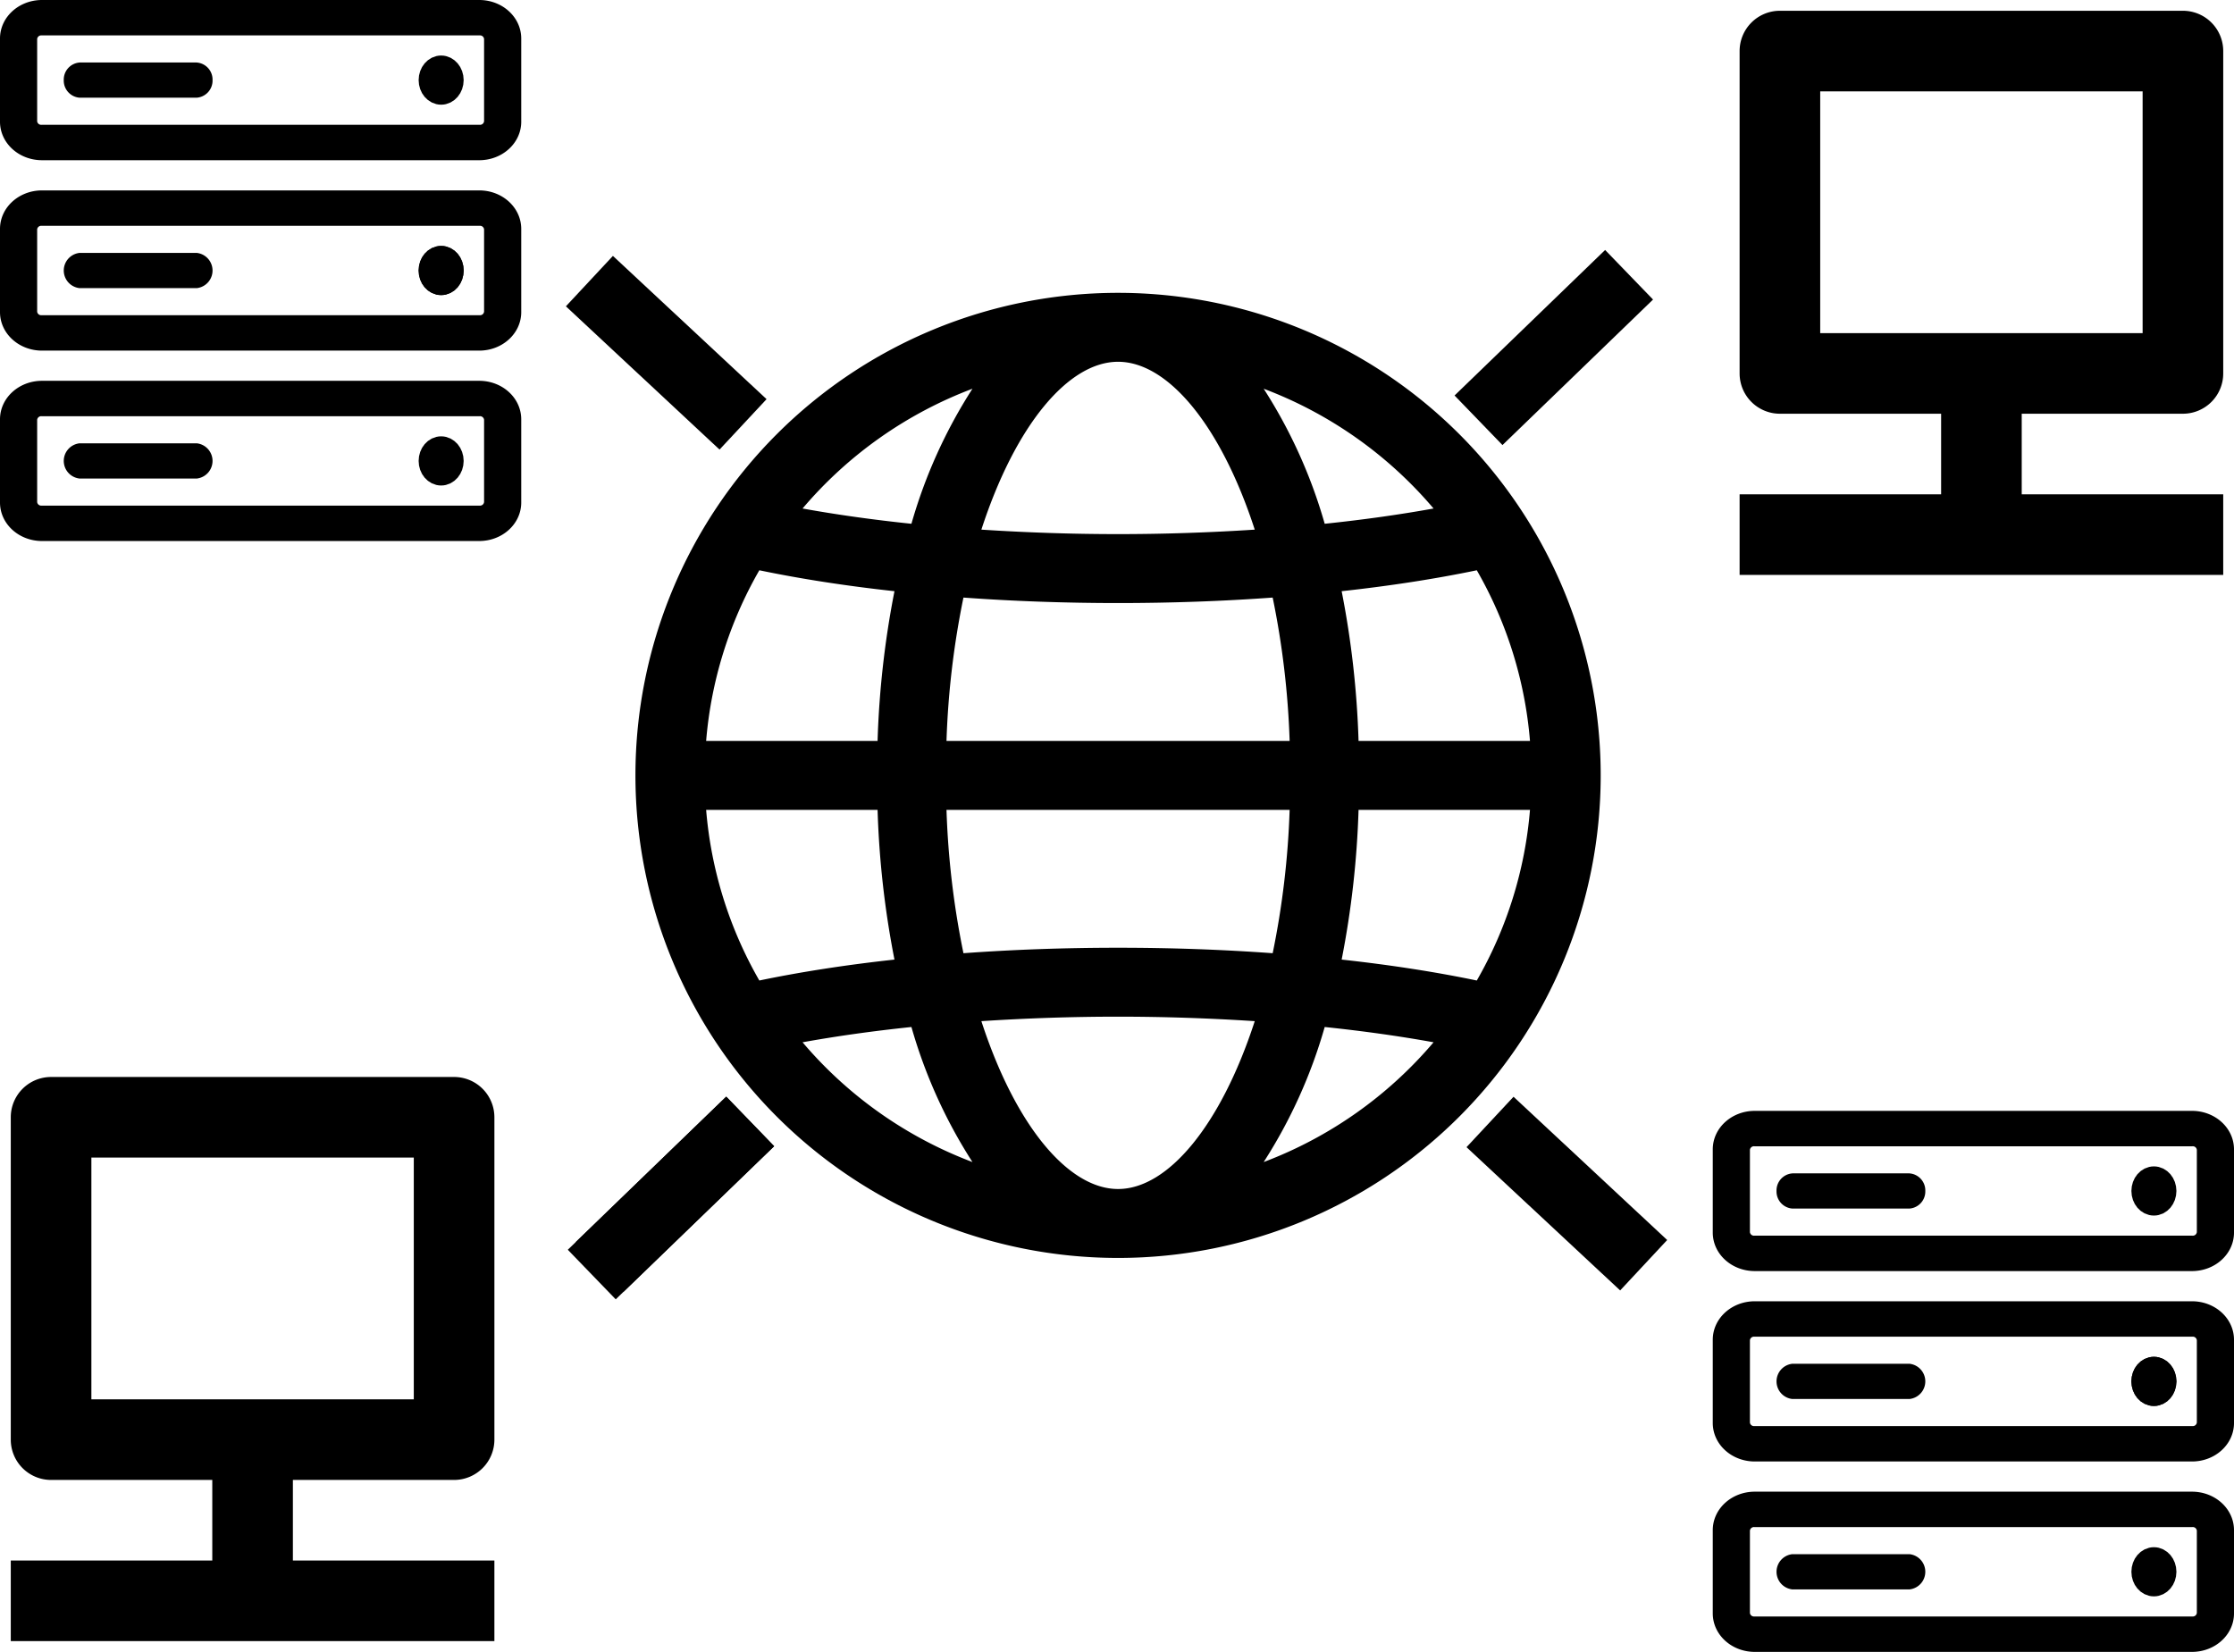 <svg xmlns="http://www.w3.org/2000/svg" width="518.428" height="383.403" viewBox="0 0 518.428 383.403">
  <g id="Group_120" data-name="Group 120" transform="translate(-146.539 -290.032)">
    <g id="Group_3" data-name="Group 3" transform="translate(166 230)">
      <g id="Group_2" data-name="Group 2">
        <path id="Path_35" data-name="Path 35" d="M240,128A112,112,0,1,0,352,240,112,112,0,0,0,240,128Zm83.248,64.392A95.015,95.015,0,0,1,335.592,232H295.808a213.912,213.912,0,0,0-3.92-34.752C303.088,196.024,313.648,194.392,323.248,192.392Zm-10.032-14.336c-7.888,1.424-16.352,2.616-25.264,3.544a117.342,117.342,0,0,0-14.16-31.344A96.24,96.24,0,0,1,313.216,178.056ZM200.184,232a196.661,196.661,0,0,1,3.936-33.272C215.7,199.568,227.752,200,240,200s24.3-.432,35.88-1.272A196.661,196.661,0,0,1,279.816,232Zm79.632,16a196.764,196.764,0,0,1-3.936,33.272C264.3,280.432,252.248,280,240,280s-24.3.432-35.88,1.272A196.662,196.662,0,0,1,200.184,248ZM240,144c11.536,0,23.84,14.7,31.72,38.96-10.264.664-20.888,1.04-31.72,1.04s-21.456-.376-31.72-1.04C216.16,158.7,228.464,144,240,144Zm-33.792,6.256a117.343,117.343,0,0,0-14.16,31.344c-8.912-.928-17.376-2.12-25.264-3.544A96.24,96.24,0,0,1,206.208,150.256Zm-49.456,42.136c9.6,2,20.144,3.632,31.36,4.856A213.916,213.916,0,0,0,184.192,232H144.408A95.029,95.029,0,0,1,156.752,192.392Zm0,95.216A95.015,95.015,0,0,1,144.408,248h39.784a213.918,213.918,0,0,0,3.92,34.752C176.912,283.976,166.352,285.608,156.752,287.608Zm10.032,14.336c7.888-1.424,16.352-2.616,25.264-3.544a117.342,117.342,0,0,0,14.16,31.344A96.249,96.249,0,0,1,166.784,301.944ZM240,336c-11.536,0-23.84-14.7-31.72-38.96,10.264-.664,20.888-1.04,31.72-1.04s21.456.376,31.72,1.04C263.84,321.3,251.536,336,240,336Zm33.792-6.256a117.343,117.343,0,0,0,14.16-31.344c8.912.928,17.376,2.12,25.264,3.544A96.249,96.249,0,0,1,273.792,329.744Zm49.456-42.136c-9.6-2-20.144-3.632-31.36-4.856A213.932,213.932,0,0,0,295.808,248h39.784A95.029,95.029,0,0,1,323.248,287.608Z"/>
      </g>
    </g>
    <g id="Group_9" data-name="Group 9" transform="translate(149.039 172)">
      <g id="Group_8" data-name="Group 8" transform="translate(0 368)">
        <path id="Path_38" data-name="Path 38" d="M102.878,461.525a9.353,9.353,0,0,0,9.353-9.353v-74.82A9.353,9.353,0,0,0,102.878,368H9.353A9.353,9.353,0,0,0,0,377.353v74.82a9.353,9.353,0,0,0,9.353,9.353h37.41V480.23H0v18.705H112.23V480.23H65.468V461.525ZM18.705,442.82V386.705h74.82V442.82Z" transform="translate(0 -368)"/>
      </g>
    </g>
    <g id="Group_56" data-name="Group 56" transform="translate(763.492 474.891) rotate(133)">
      <g id="Group_28" data-name="Group 28" transform="translate(232 384)">
        <rect id="Rectangle_9" data-name="Rectangle 9" width="16" height="48.752"/>
      </g>
    </g>
    <g id="Group_57" data-name="Group 57" transform="translate(972.492 670.052) rotate(133)">
      <g id="Group_28-2" data-name="Group 28" transform="translate(232 384)">
        <rect id="Rectangle_9-2" data-name="Rectangle 9" width="16" height="48.752"/>
      </g>
    </g>
    <g id="Group_59" data-name="Group 59" transform="matrix(0.695, 0.719, -0.719, 0.695, 429.927, 110.874)">
      <g id="Group_28-3" data-name="Group 28" transform="translate(232 384)">
        <rect id="Rectangle_9-3" data-name="Rectangle 9" width="16" height="51.134"/>
      </g>
    </g>
    <g id="Group_61" data-name="Group 61" transform="matrix(0.695, 0.719, -0.719, 0.695, 429.927, 110.874)">
      <g id="Group_28-4" data-name="Group 28" transform="translate(232 384)">
        <rect id="Rectangle_9-4" data-name="Rectangle 9" width="16" height="48.598"/>
      </g>
    </g>
    <g id="Group_62" data-name="Group 62" transform="matrix(0.695, 0.719, -0.719, 0.695, 633.885, -85.636)">
      <g id="Group_28-5" data-name="Group 28" transform="translate(232 384)">
        <rect id="Rectangle_9-5" data-name="Rectangle 9" width="16" height="48.598"/>
      </g>
    </g>
    <g id="Group_63" data-name="Group 63" transform="translate(550.237 -75.468)">
      <g id="Group_8-2" data-name="Group 8" transform="translate(0 368)">
        <path id="Path_38-2" data-name="Path 38" d="M102.878,461.525a9.353,9.353,0,0,0,9.353-9.353v-74.82A9.353,9.353,0,0,0,102.878,368H9.353A9.353,9.353,0,0,0,0,377.353v74.82a9.353,9.353,0,0,0,9.353,9.353h37.41V480.23H0v18.705H112.23V480.23H65.468V461.525ZM18.705,442.82V386.705h74.82V442.82Z" transform="translate(0 -368)"/>
      </g>
    </g>
    <path id="Path_52" data-name="Path 52" d="M35.211,9.014H8.339A1.474,1.474,0,0,0,7.014,10.6a1.474,1.474,0,0,0,1.325,1.587H35.211A1.474,1.474,0,0,0,36.537,10.6,1.474,1.474,0,0,0,35.211,9.014Z" transform="translate(156.824 298.024)" stroke="#000" stroke-width="5"/>
    <path id="Path_53" data-name="Path 53" d="M108.713,0H7.248C3.245,0,0,2.882,0,6.437V25.748c0,3.555,3.245,6.437,7.248,6.437H108.713c4,0,7.248-2.882,7.248-6.437V6.437C115.96,2.882,112.716,0,108.713,0Zm3.624,25.748a3.443,3.443,0,0,1-3.624,3.219H7.248a3.443,3.443,0,0,1-3.624-3.219V6.437A3.443,3.443,0,0,1,7.248,3.219H108.713a3.443,3.443,0,0,1,3.624,3.219Z" transform="translate(149.039 292.532)" stroke="#000" stroke-width="5"/>
    <path id="Path_54" data-name="Path 54" d="M35.211,31.014H8.339a1.613,1.613,0,0,0,0,3.175H35.211a1.613,1.613,0,0,0,0-3.175Z" transform="translate(156.824 320.217)" stroke="#000" stroke-width="5"/>
    <ellipse id="Ellipse_7" data-name="Ellipse 7" cx="2.724" cy="3.206" rx="2.724" ry="3.206" transform="translate(246.189 349.612)" stroke="#000" stroke-width="5"/>
    <path id="Path_55" data-name="Path 55" d="M108.713,22H7.248C3.245,22,0,24.882,0,28.437V47.748c0,3.555,3.245,6.437,7.248,6.437H108.713c4,0,7.248-2.882,7.248-6.437V28.437C115.96,24.882,112.716,22,108.713,22Zm3.624,25.748a3.443,3.443,0,0,1-3.624,3.219H7.248a3.443,3.443,0,0,1-3.624-3.219V28.437a3.443,3.443,0,0,1,3.624-3.219H108.713a3.443,3.443,0,0,1,3.624,3.219Z" transform="translate(149.039 314.725)" stroke="#000" stroke-width="5"/>
    <path id="Path_56" data-name="Path 56" d="M35.211,53.014H8.339a1.613,1.613,0,0,0,0,3.175H35.211a1.613,1.613,0,0,0,0-3.175Z" transform="translate(156.824 342.41)" stroke="#000" stroke-width="5"/>
    <path id="Path_57" data-name="Path 57" d="M108.713,44H7.248C3.245,44,0,46.882,0,50.437V69.748c0,3.555,3.245,6.437,7.248,6.437H108.713c4,0,7.248-2.882,7.248-6.437V50.437C115.96,46.882,112.716,44,108.713,44Zm3.624,25.748a3.443,3.443,0,0,1-3.624,3.219H7.248a3.443,3.443,0,0,1-3.624-3.219V50.437a3.443,3.443,0,0,1,3.624-3.219H108.713a3.443,3.443,0,0,1,3.624,3.219Z" transform="translate(149.039 336.918)" stroke="#000" stroke-width="5"/>
    <ellipse id="Ellipse_8" data-name="Ellipse 8" cx="2.724" cy="3.206" rx="2.724" ry="3.206" transform="translate(246.189 349.612)" stroke="#000" stroke-width="5"/>
    <ellipse id="Ellipse_9" data-name="Ellipse 9" cx="2.724" cy="3.206" rx="2.724" ry="3.206" transform="translate(246.189 305.419)" stroke="#000" stroke-width="5"/>
    <ellipse id="Ellipse_10" data-name="Ellipse 10" cx="2.724" cy="3.206" rx="2.724" ry="3.206" transform="translate(246.189 393.805)" stroke="#000" stroke-width="5"/>
    <g id="Group_114" data-name="Group 114" transform="translate(-904.73 123.975)">
      <path id="Path_58" data-name="Path 58" d="M35.211,9.014H8.339A1.474,1.474,0,0,0,7.014,10.6a1.474,1.474,0,0,0,1.325,1.587H35.211A1.474,1.474,0,0,0,36.537,10.6,1.474,1.474,0,0,0,35.211,9.014Z" transform="translate(1459.022 431.881)" stroke="#000" stroke-width="5"/>
      <path id="Path_59" data-name="Path 59" d="M108.713,0H7.248C3.245,0,0,2.882,0,6.437V25.748c0,3.555,3.245,6.437,7.248,6.437H108.713c4,0,7.248-2.882,7.248-6.437V6.437C115.96,2.882,112.716,0,108.713,0Zm3.624,25.748a3.443,3.443,0,0,1-3.624,3.219H7.248a3.443,3.443,0,0,1-3.624-3.219V6.437A3.443,3.443,0,0,1,7.248,3.219H108.713a3.443,3.443,0,0,1,3.624,3.219Z" transform="translate(1451.237 426.389)" stroke="#000" stroke-width="5"/>
      <path id="Path_60" data-name="Path 60" d="M35.211,31.014H8.339a1.613,1.613,0,0,0,0,3.175H35.211a1.613,1.613,0,0,0,0-3.175Z" transform="translate(1459.022 454.074)" stroke="#000" stroke-width="5"/>
      <ellipse id="Ellipse_11" data-name="Ellipse 11" cx="2.724" cy="3.206" rx="2.724" ry="3.206" transform="translate(1548.387 483.469)" stroke="#000" stroke-width="5"/>
      <path id="Path_61" data-name="Path 61" d="M108.713,22H7.248C3.245,22,0,24.882,0,28.437V47.748c0,3.555,3.245,6.437,7.248,6.437H108.713c4,0,7.248-2.882,7.248-6.437V28.437C115.96,24.882,112.716,22,108.713,22Zm3.624,25.748a3.443,3.443,0,0,1-3.624,3.219H7.248a3.443,3.443,0,0,1-3.624-3.219V28.437a3.443,3.443,0,0,1,3.624-3.219H108.713a3.443,3.443,0,0,1,3.624,3.219Z" transform="translate(1451.237 448.582)" stroke="#000" stroke-width="5"/>
      <path id="Path_62" data-name="Path 62" d="M35.211,53.014H8.339a1.613,1.613,0,0,0,0,3.175H35.211a1.613,1.613,0,0,0,0-3.175Z" transform="translate(1459.022 476.267)" stroke="#000" stroke-width="5"/>
      <path id="Path_63" data-name="Path 63" d="M108.713,44H7.248C3.245,44,0,46.882,0,50.437V69.748c0,3.555,3.245,6.437,7.248,6.437H108.713c4,0,7.248-2.882,7.248-6.437V50.437C115.96,46.882,112.716,44,108.713,44Zm3.624,25.748a3.443,3.443,0,0,1-3.624,3.219H7.248a3.443,3.443,0,0,1-3.624-3.219V50.437a3.443,3.443,0,0,1,3.624-3.219H108.713a3.443,3.443,0,0,1,3.624,3.219Z" transform="translate(1451.237 470.775)" stroke="#000" stroke-width="5"/>
      <ellipse id="Ellipse_12" data-name="Ellipse 12" cx="2.724" cy="3.206" rx="2.724" ry="3.206" transform="translate(1548.387 483.469)" stroke="#000" stroke-width="5"/>
      <ellipse id="Ellipse_13" data-name="Ellipse 13" cx="2.724" cy="3.206" rx="2.724" ry="3.206" transform="translate(1548.387 439.276)" stroke="#000" stroke-width="5"/>
      <ellipse id="Ellipse_14" data-name="Ellipse 14" cx="2.724" cy="3.206" rx="2.724" ry="3.206" transform="translate(1548.387 527.662)" stroke="#000" stroke-width="5"/>
    </g>
  </g>
</svg>
